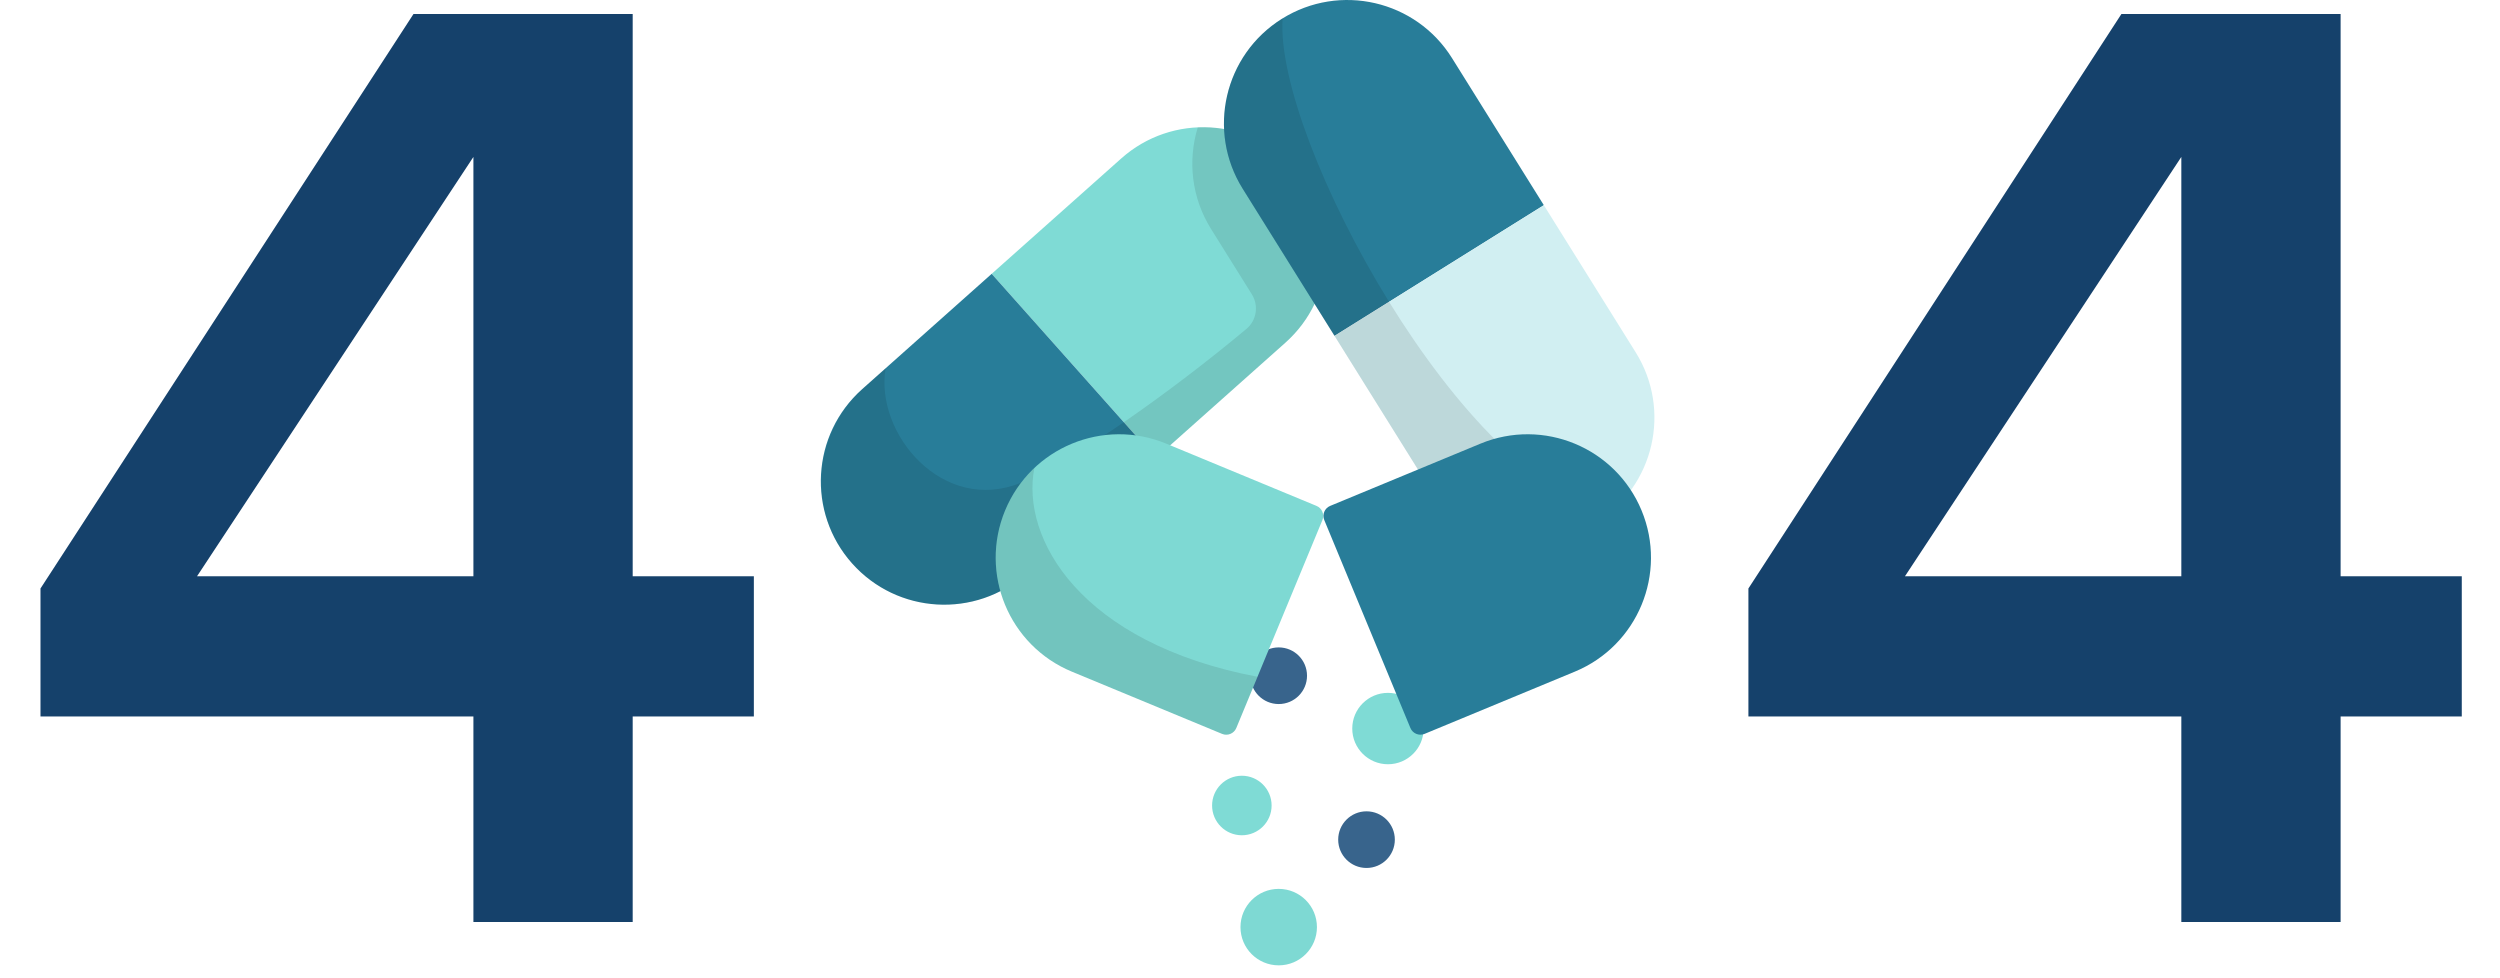 <svg width="404" height="158" viewBox="0 0 404 158" fill="none" xmlns="http://www.w3.org/2000/svg">
    <path d="M102.243 149H76.503V115.78H6.543V95.1L66.823 2.26H102.243V93.12H121.823V115.78H102.243V149ZM76.503 93.12V25.36L31.843 93.12H76.503Z"
          fill="#15416B"/>
    <path d="M378.243 149H352.503V115.78H282.543V95.1L342.823 2.26H378.243V93.12H397.823V115.78H378.243V149ZM352.503 93.12V25.36L307.843 93.12H352.503Z"
          fill="#15416B"/>
    <g clip-path="url(#clip0)">
        <path d="M200.683 134.978C203.339 134.978 205.492 132.825 205.492 130.169C205.492 127.513 203.339 125.359 200.683 125.359C198.026 125.359 195.873 127.513 195.873 130.169C195.873 132.825 198.026 134.978 200.683 134.978Z"
              fill="#7FDBD5"/>
        <path d="M220.828 140.263C223.356 140.263 225.405 138.214 225.405 135.687C225.405 133.159 223.356 131.11 220.828 131.11C218.301 131.11 216.252 133.159 216.252 135.687C216.252 138.214 218.301 140.263 220.828 140.263Z"
              fill="#38648C"/>
        <path d="M206.639 113.774C209.166 113.774 211.215 111.725 211.215 109.198C211.215 106.67 209.166 104.621 206.639 104.621C204.111 104.621 202.062 106.67 202.062 109.198C202.062 111.725 204.111 113.774 206.639 113.774Z"
              fill="#38648C"/>
        <path d="M224.293 123.502C227.479 123.502 230.061 120.92 230.061 117.735C230.061 114.549 227.479 111.967 224.293 111.967C221.108 111.967 218.525 114.549 218.525 117.735C218.525 120.92 221.108 123.502 224.293 123.502Z"
              fill="#7FDBD5"/>
        <path d="M206.64 156C210.052 156 212.818 153.234 212.818 149.821C212.818 146.409 210.052 143.643 206.64 143.643C203.227 143.643 200.461 146.409 200.461 149.821C200.461 153.234 203.227 156 206.64 156Z"
              fill="#7ED9D3"/>
        <path d="M181.189 25.609L160.256 44.25L186.775 74.029L207.707 55.388C215.931 48.065 216.66 35.462 209.337 27.239C202.015 19.016 189.412 18.286 181.189 25.609Z"
              fill="#7FDBD5"/>
        <path d="M139.323 62.891L160.256 44.25L186.775 74.029L165.842 92.67C157.619 99.993 145.016 99.263 137.693 91.04C130.37 82.817 131.1 70.214 139.323 62.891Z"
              fill="#287D99"/>
        <path opacity="0.1"
              d="M209.337 27.239C205.189 22.58 199.345 20.329 193.563 20.583C191.928 25.913 192.519 31.895 195.704 36.996L202.305 47.57C203.443 49.393 203.069 51.779 201.42 53.157C189.069 63.477 173.272 74.615 165.009 78C152.374 83.177 141.334 70.079 143.117 59.513L139.545 62.693C131.362 69.981 130.338 82.564 137.519 90.841C144.814 99.251 157.553 100.051 165.842 92.67L207.707 55.388C215.931 48.065 216.66 35.462 209.337 27.239Z"
              fill="black"/>
        <path d="M200.816 30.498L215.659 54.275L249.484 33.159L234.641 9.382C228.81 0.042 216.511 -2.803 207.17 3.028C197.83 8.859 194.985 21.158 200.816 30.498Z"
              fill="#287D99"/>
        <path d="M230.503 78.052L215.659 54.276L249.484 33.159L264.328 56.936C270.159 66.276 267.314 78.575 257.973 84.406C248.633 90.238 236.334 87.393 230.503 78.052Z"
              fill="#D1EFF2"/>
        <path opacity="0.1"
              d="M257.974 84.406C258.871 83.845 259.707 83.224 260.483 82.553C236.781 79.07 205.882 22.488 207.274 2.966C207.24 2.987 207.205 3.006 207.17 3.027C197.83 8.858 194.985 21.157 200.816 30.498L230.503 78.051C236.334 87.392 248.633 90.237 257.974 84.406Z"
              fill="black"/>
        <path d="M173.216 108.539L197.491 118.594C198.386 118.964 199.413 118.539 199.784 117.644L213.7 84.046C214.071 83.151 213.646 82.124 212.751 81.754L188.476 71.699C178.303 67.485 166.64 72.316 162.426 82.489C158.212 92.662 163.043 104.325 173.216 108.539Z"
              fill="#7ED9D3"/>
        <path opacity="0.1"
              d="M199.784 117.644L203.211 109.369C174.54 103.913 164.914 86.969 167.157 75.624C165.172 77.496 163.538 79.804 162.426 82.489C158.212 92.662 163.043 104.324 173.216 108.538L197.491 118.593C198.386 118.964 199.413 118.539 199.784 117.644Z"
              fill="black"/>
        <path d="M254.488 108.539L230.213 118.594C229.318 118.964 228.292 118.539 227.921 117.644L214.004 84.046C213.633 83.151 214.058 82.124 214.954 81.754L239.229 71.699C249.402 67.485 261.064 72.316 265.278 82.489C269.492 92.662 264.661 104.325 254.488 108.539Z"
              fill="#287D99"/>
    </g>
    <defs>
        <clipPath id="clip0">
            <rect width="156" height="156" fill="white" transform="translate(122)"/>
        </clipPath>
    </defs>
</svg>
